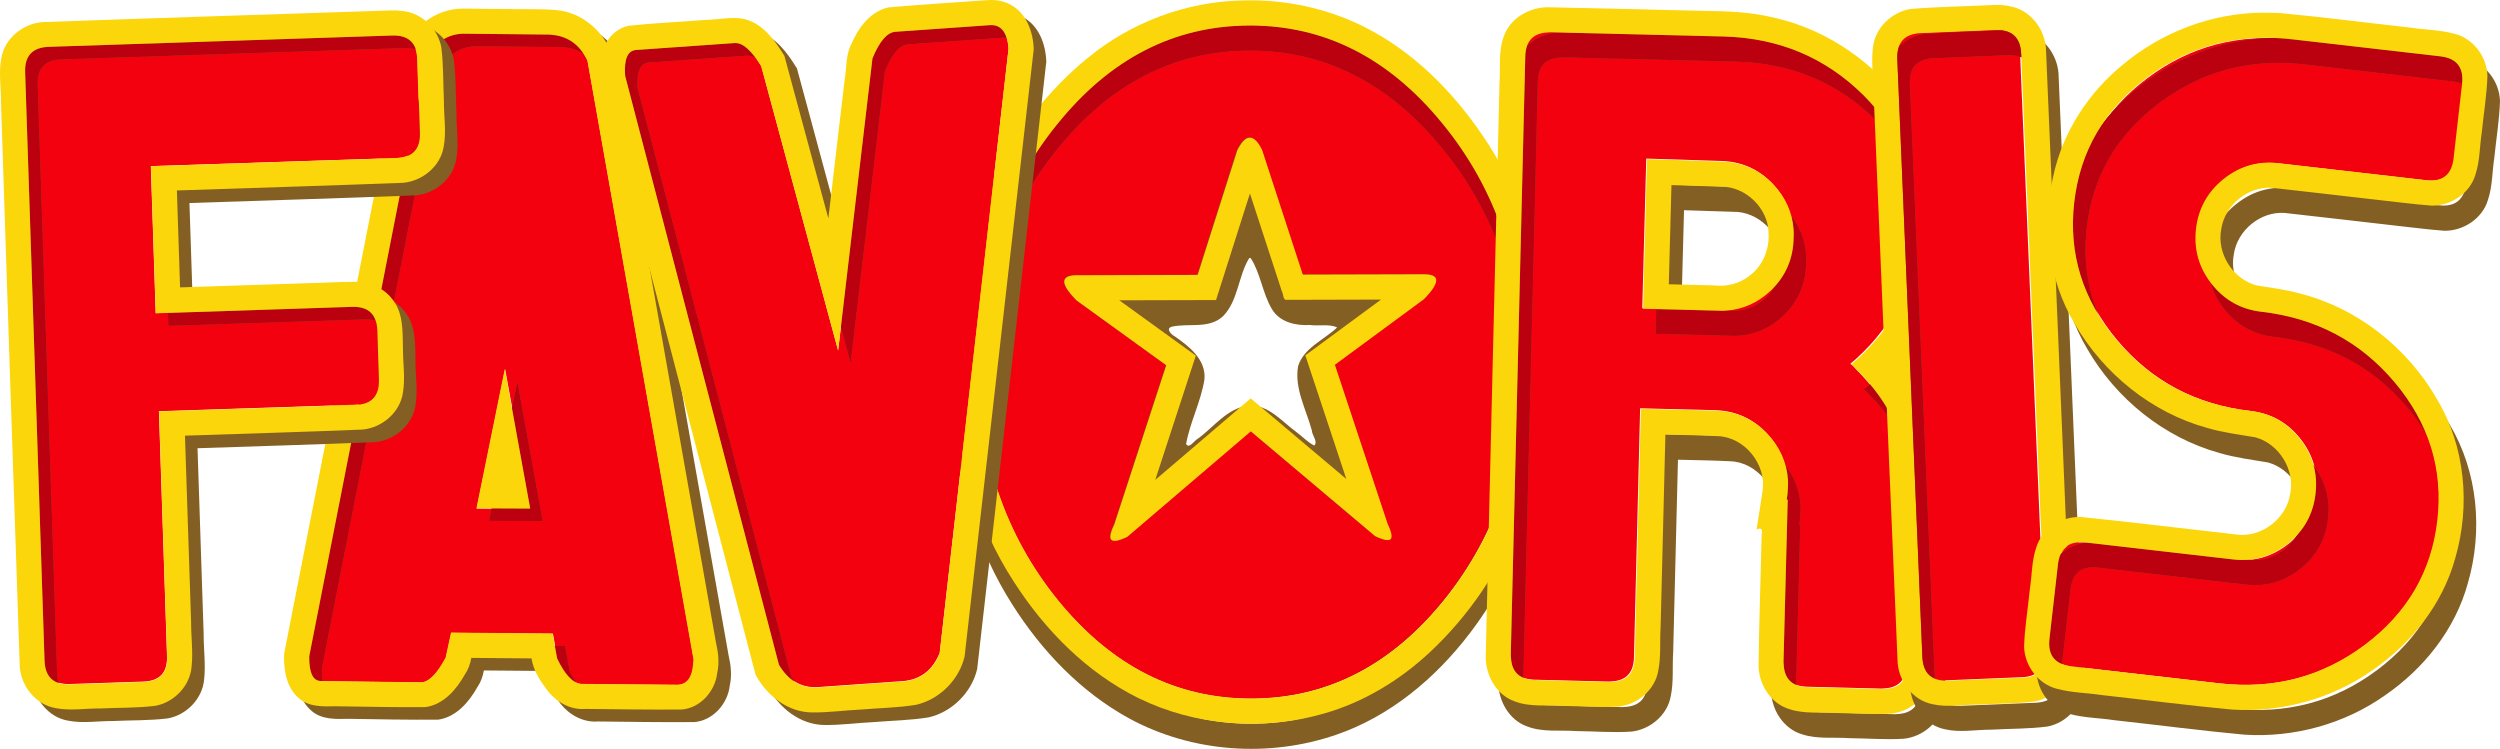 <svg enable-background="new 0 0 566.929 129.21" height="149.042" viewBox="0 0 398.056 119.234" width="497.57" xmlns="http://www.w3.org/2000/svg"><g><g transform="translate(-39.915 -7.233)"><g><path d="m121.885 96.363-.475 4.038q-1.742 4.117-3.563 4.275l-15.834 1.346h-.238q-1.742 0-2.058-3.721l9.5-96.19q1.583-4.117 5.463-4.592l13.696-1.188h.475q3.8 0 5.938 3.483l26.046 93.102v.871q0 3.088-2.217 3.325l-15.2 1.346h-.158q-1.9 0-4.117-3.642l-1.108-3.879zm10.688-20.821-6.175-21.692-2.375 22.484z" fill="#f3010f" stroke-width="2.5" transform="matrix(.993 .097 -.096 .998 0 0)"/><path d="m115.49 10.604c-4.227.036-8.164 3.057-9.506 7.023-.465 1.932-.764 3.904-1.182 5.85-5.886 29.967-11.772 59.934-17.658 89.9-.063 2.526.349 5.389 2.43 7.084 1.614 1.372 3.837 1.269 5.822 1.225 4.765.069 9.538.177 14.301.131 2.856-.42 4.877-2.786 6.221-5.166.547-.796.875-1.721 1.043-2.668 3.195.027 6.391.055 9.586.082.291 1.977 1.446 3.688 2.635 5.242 1.416 1.782 3.636 2.994 5.951 2.801 5.119.059 10.24.138 15.357.096 2.962-.26 5.288-2.916 5.619-5.797.364-1.61.18-3.263-.191-4.852-5.55-31.328-11.101-62.656-16.65-93.984-1.485-3.549-4.837-6.401-8.746-6.727-2.62-.251-5.258-.079-7.885-.176-2.382-.024-4.764-.05-7.146-.064zm.199 3.994 13.709.139.473.045c2.515.245 4.367 1.595 5.559 4.051l16.906 95.439-.084.869c-.198 2.054-1.037 3.088-2.52 3.104l-15.217-.125-.158-.016c-1.257-.122-2.503-1.465-3.736-4.031l-.727-3.98-16.168-.137-.861 3.982c-1.416 2.627-2.732 3.936-3.947 3.924l-15.846-.188-.236-.023c-1.153-.112-1.714-1.416-1.686-3.912l18.676-95.086c1.312-2.637 3.266-3.989 5.863-4.055zm6.602 53.361-4.52 22.211 8.564.037z" fill="#845f23" stroke-width="2.5"/><path d="m113.689 12.598c-2.598.066-4.552 1.417-5.863 4.055l-18.676 95.086c-.029 2.496.533 3.8 1.686 3.912l.236.023.225.002c-.101-.54-.155-1.176-.146-1.938l18.676-95.086c1.312-2.637 3.266-3.989 5.863-4.055l13.709.139.473.045c1.115.108 2.091.447 2.945.99-1.18-1.78-2.824-2.784-4.945-2.99l-.473-.045zm8.602 55.361-.863 4.248 2.908 16-6.16-.027-.404 1.99 8.564.037zm5.967 42.119.363 1.994c.994 2.068 1.996 3.328 3.006 3.809-.336-.516-.672-1.113-1.006-1.809l-.727-3.98z" fill="#bb000f"/><path d="m113.49 8.604c-4.227.036-8.164 3.057-9.506 7.023-.465 1.932-.764 3.904-1.182 5.85-5.886 29.967-11.772 59.934-17.658 89.9-.063 2.526.349 5.389 2.43 7.084 1.614 1.372 3.837 1.269 5.822 1.225 4.765.069 9.538.177 14.301.131 2.856-.42 4.877-2.786 6.221-5.166.547-.796.875-1.721 1.043-2.668 3.195.027 6.391.055 9.586.082.291 1.977 1.446 3.688 2.635 5.242 1.416 1.782 3.636 2.994 5.951 2.801 5.119.059 10.24.138 15.357.096 2.962-.26 5.288-2.916 5.619-5.797.364-1.61.18-3.263-.191-4.852-5.55-31.328-11.101-62.656-16.65-93.984-1.485-3.549-4.837-6.401-8.746-6.727-2.62-.251-5.258-.079-7.885-.176-2.382-.024-4.764-.05-7.146-.064zm.199 3.994 13.709.139.473.045c2.515.245 4.367 1.595 5.559 4.051l16.906 95.439-.084.869c-.198 2.054-1.037 3.088-2.52 3.104l-15.217-.125-.158-.016c-1.257-.122-2.503-1.465-3.736-4.031l-.727-3.98-16.168-.137-.861 3.982c-1.416 2.627-2.732 3.936-3.947 3.924l-15.846-.188-.236-.023c-1.153-.112-1.714-1.416-1.686-3.912l18.676-95.086c1.312-2.637 3.266-3.989 5.863-4.055zm6.602 53.361-4.52 22.211 8.564.037z" fill="#fad60b" stroke-width="2.5"/></g><g><path d="m62.806 74.848v39.063q0 3.906-3.906 3.906h-11.719q-3.906 0-3.906-3.906v-93.75q0-3.906 3.906-3.906h54.688q3.906 0 3.906 3.906v11.719q0 3.906-3.906 3.906h-39.062v23.438h31.25q3.906 0 3.906 3.906v7.812q0 3.906-3.906 3.906z" fill="#f3010f" stroke-width="2.5" transform="matrix(.999 -.033 .033 .999 0 0)"/><path d="m104.217 10.893c-18.502.621-37.006 1.189-55.506 1.857-3.1.225-6.033 2.545-6.572 5.674-.482 2.385-.03 4.821-.061 7.229.991 29.912 1.955 59.825 2.984 89.734.222 3.104 2.538 6.05 5.676 6.588 2.386.481 4.824.034 7.232.059 2.841-.135 5.787-.061 8.658-.416 3.008-.542 5.533-3.151 5.793-6.227.258-2.375-.087-4.762-.078-7.143l-.977-29.646c9.422-.326 18.849-.58 28.268-.973 3.101-.291 5.962-2.698 6.428-5.838.407-2.326.009-4.691.012-7.033-.066-2.724.108-5.796-1.785-8.004-1.49-1.871-3.929-2.784-6.285-2.643-2.221-.008-4.418.164-6.576.195l-20.842.686-.506-15.434c11.993-.408 23.989-.756 35.979-1.217 3.107-.255 6.003-2.624 6.506-5.764.447-2.391.012-4.825.035-7.234-.131-2.804-.064-5.719-.412-8.555-.53-2.945-3.034-5.421-6.027-5.783-.643-.098-1.293-.13-1.943-.113zm.133 3.996c2.603-.086 3.945 1.173 4.031 3.775l.387 11.713c.086 2.603-1.173 3.945-3.775 4.031l-39.041 1.287.771 23.426 31.234-1.029c2.603-.086 3.947 1.173 4.033 3.775l.256 7.807c.086 2.603-1.173 3.947-3.775 4.033l-31.232 1.031 1.287 39.041c.086 2.603-1.173 3.947-3.775 4.033l-11.713.385c-2.603.086-3.945-1.173-4.031-3.775l-3.09-93.699c-.086-2.603 1.173-3.947 3.775-4.033z" fill="#845f23" stroke-width="2.5"/><path d="m102.35 12.889-54.658 1.801c-2.603.086-3.861 1.43-3.775 4.033l3.09 93.699c.064 1.928.821 3.114 2.266 3.566-.151-.455-.246-.971-.266-1.566l-3.09-93.699c-.086-2.603 1.173-3.947 3.775-4.033l54.658-1.801c.675-.022 1.262.05 1.768.209-.51-1.534-1.76-2.275-3.768-2.209zm-6.393 43.203-29.303.965.068 2.064 31.234-1.029c.675-.022 1.262.05 1.768.209-.51-1.534-1.76-2.275-3.768-2.209z" fill="#bb000f"/><path d="m102.217 8.893c-18.502.621-37.006 1.189-55.506 1.857-3.1.225-6.033 2.545-6.572 5.674-.482 2.385-.03 4.821-.061 7.229.991 29.912 1.955 59.825 2.984 89.734.222 3.104 2.538 6.05 5.676 6.588 2.386.481 4.824.034 7.232.059 2.841-.135 5.787-.061 8.658-.416 3.008-.542 5.533-3.151 5.793-6.227.258-2.375-.087-4.762-.078-7.143l-.977-29.646c9.422-.326 18.849-.58 28.268-.973 3.101-.291 5.962-2.698 6.428-5.838.407-2.326.009-4.691.012-7.033-.066-2.724.108-5.796-1.785-8.004-1.49-1.871-3.929-2.784-6.285-2.643-2.221-.008-4.418.164-6.576.195l-20.842.686-.506-15.434c11.993-.408 23.989-.756 35.979-1.217 3.107-.255 6.003-2.624 6.506-5.764.447-2.391.012-4.825.035-7.234-.131-2.804-.064-5.719-.412-8.555-.53-2.945-3.034-5.421-6.027-5.783-.643-.098-1.293-.13-1.943-.113zm.133 3.996c2.603-.086 3.945 1.173 4.031 3.775l.387 11.713c.086 2.603-1.173 3.945-3.775 4.031l-39.041 1.287.771 23.426 31.234-1.029c2.603-.086 3.947 1.173 4.033 3.775l.256 7.807c.086 2.603-1.173 3.947-3.775 4.033l-31.232 1.031 1.287 39.041c.086 2.603-1.173 3.947-3.775 4.033l-11.713.385c-2.603.086-3.945-1.173-4.031-3.775l-3.09-93.699c-.086-2.603 1.173-3.947 3.775-4.033z" fill="#fad60b" stroke-width="2.5"/></g><g><g stroke-width="2.5"><path d="m238.83 11.295c-12.001.033-22.218 5.301-30.652 15.803-8.435 10.449-12.625 23.083-12.568 37.9s4.343 27.453 12.857 37.908c8.514 10.402 18.772 15.586 30.773 15.553 12.001-.033 22.219-5.274 30.654-15.723 8.435-10.502 12.623-23.161 12.566-37.979-.057-14.818-4.341-27.428-12.855-37.83-8.515-10.455-18.774-15.666-30.775-15.633zm.105 37.02c.046-.001.093.009.135.031 1.564 2.447 1.853 5.546 3.34 8.064 1.21 2.11 3.804 2.707 6.068 2.57 1.407.2 3.163-.208 4.338.398-2.051 1.949-5.318 3.238-6.215 6.162-.626 3.53 1.299 6.906 2.197 10.254.011.738 1.008 1.78.379 2.375-1.046-.505-1.879-1.435-2.822-2.121-2.307-1.66-4.498-4.46-7.631-4.227-3.379.34-5.521 3.413-8.096 5.27-.524.239-1.388 1.699-1.857.826.623-3.479 2.359-6.739 2.918-10.256.299-3.139-2.411-5.269-4.713-6.859-.526-.272-1.508-1.219-.508-1.543 2.71-.626 5.926.42 8.186-1.68 2.423-2.487 2.397-6.348 4.148-9.229.041-.025.086-.036.133-.037z" fill="#845f23"/><path d="m239.427 11.924q18.05 0 30.797 15.675 12.746 15.596 12.746 37.763 0 22.167-12.746 37.843-12.746 15.596-30.797 15.596-18.05 0-30.797-15.596-12.746-15.675-12.746-37.843 0-22.167 12.746-37.763 12.746-15.675 30.797-15.675zm19.792 81.148q1.346.633 1.979.633.633 0 .633-.633 0-.633-.633-1.979l-8.313-25.255 14.25-10.371q1.979-1.979 1.979-3.008 0-.95-1.979-.95h-19.317l-6.413-19.792q-.95-1.979-1.979-1.979-.95 0-1.979 1.979l-6.413 19.792h-19.317q-1.979 0-1.979 1.029 0 .95 1.9 2.929l14.329 10.371-8.392 25.255q-.633 1.267-.633 1.979 0 .633.713.633.633 0 1.979-.633l19.792-16.705z" fill="#f3010f" transform="matrix(.997 -.003 .004 1.003 0 0)"/><path d="m238.695 11.299c-.35.005-.701.011-1.051.016-8.854.198-17.586 3.449-24.434 9.062-6.55 5.291-11.742 12.169-15.445 19.707-5.183 10.744-6.846 22.941-5.912 34.766.773 10.075 3.765 20.053 9.221 28.6 4.68 7.407 10.946 13.983 18.686 18.203 9.954 5.398 22.167 6.25 32.852 2.59 8.603-2.93 15.841-8.996 21.303-16.152 4.857-6.352 8.441-13.672 10.4-21.428 2.321-9.031 2.679-18.517 1.479-27.746-1.245-9.249-4.468-18.275-9.74-26.002-4.409-6.526-10.044-12.364-16.9-16.32-6.188-3.551-13.325-5.383-20.457-5.295zm.135 3.996c12.001-.033 22.261 5.178 30.775 15.633 8.514 10.402 12.799 23.012 12.855 37.83.057 14.818-4.132 27.477-12.566 37.979-8.435 10.449-18.653 15.689-30.654 15.723-12.001.033-22.259-5.151-30.773-15.553-8.515-10.455-12.801-23.091-12.857-37.908-.057-14.818 4.133-27.452 12.568-37.9 8.435-10.502 18.651-15.77 30.652-15.803z" fill="#845f23"/></g><path d="m238.695 11.299c-.516.003-1.026.024-1.535.047-.495.017-.987.061-1.48.098-10.646.878-19.817 6.086-27.502 15.654-8.435 10.449-12.625 23.083-12.568 37.9.002.528.022 1.046.035 1.568.39-13.771 4.564-25.597 12.533-35.469 8.435-10.502 18.651-15.77 30.652-15.803 12.001-.033 22.261 5.178 30.775 15.633 8.211 10.031 12.475 22.123 12.82 36.262.023-.805.038-1.613.035-2.432-.057-14.818-4.341-27.428-12.855-37.83-8.13-9.983-17.855-15.171-29.164-15.592-.581-.018-1.161-.044-1.742-.037-.001 0-.003-0-.004 0z" fill="#bb000f"/><path d="m240.188 7.301c-.845-.023-1.69-.021-2.535.008-8.862.196-17.604 3.451-24.453 9.074-6.623 5.357-11.859 12.333-15.564 19.979-4.713 9.899-6.446 21.026-5.941 31.926.476 11.158 3.581 22.323 9.736 31.705 4.908 7.616 11.541 14.324 19.717 18.377 9.095 4.466 19.865 5.28 29.578 2.473 6.31-1.799 12.058-5.281 16.838-9.746 6.245-5.81 11.111-13.068 14.312-20.963 4.386-10.982 5.417-23.117 3.971-34.797-1.22-9.431-4.464-18.655-9.863-26.516-4.79-7.076-11.047-13.356-18.723-17.248-5.29-2.669-11.158-4.107-17.072-4.271zm-1.357 3.994c12.001-.033 22.261 5.178 30.775 15.633 8.514 10.402 12.799 23.012 12.855 37.83.057 14.818-4.132 27.477-12.566 37.979-8.435 10.449-18.653 15.689-30.654 15.723-12.001.033-22.259-5.151-30.773-15.553-8.515-10.455-12.801-23.091-12.857-37.908-.057-14.818 4.133-27.452 12.568-37.9 8.435-10.502 18.651-15.77 30.652-15.803zm.068 17.861c-.632.002-1.286.665-1.965 1.99l-6.32 19.863-19.266.053c-1.316.004-1.973.349-1.971 1.037.002.635.638 1.612 1.906 2.932l14.332 10.359-8.273 25.346c-.418.848-.627 1.51-.625 1.986.002.423.241.634.715.633.421-.001 1.077-.215 1.971-.641l19.676-16.803 19.803 16.693c.896.421 1.555.632 1.977.631.421-.001.631-.213.629-.637-.002-.423-.214-1.086-.639-1.984l-8.389-25.299 14.174-10.438c1.311-1.327 1.964-2.334 1.961-3.021-.002-.635-.661-.951-1.977-.947l-19.266.053-6.471-19.828c-.637-1.321-1.298-1.98-1.982-1.979zm.035 8.885c1.691 5.184 3.383 10.367 5.074 15.551.295.445.131 1.524.852 1.381 4.983-.014 9.966-.027 14.949-.041-4.019 2.959-8.036 5.922-12.057 8.879 2.175 6.561 4.35 13.122 6.525 19.684-5.072-4.277-10.145-8.553-15.217-12.83-5.068 4.326-10.134 8.654-15.201 12.98 2.153-6.596 4.305-13.192 6.459-19.787-4.06-2.938-8.124-5.872-12.184-8.811 5.134-.014 10.268-.027 15.402-.041 1.797-5.655 3.592-11.312 5.396-16.965z" fill="#fad60b"/></g><g><path d="m181.64 123.924q-1.979 3.958-6.096 4.038h-13.775q-3.879-.079-5.858-4.038l-17.813-95.002q0-3.879 1.979-3.958h15.834q1.9 0 3.958 3.958l9.025 45.918 8.788-45.918q1.979-3.958 3.958-3.958h15.2q2.613.079 2.613 3.958z" fill="#f3010f" stroke-width="2.5" transform="matrix(.995 -.07 .071 1 0 0)"/><path d="m199.326 9.244c-5.299.396-10.612.69-15.916 1.164-2.905.626-4.82 3.227-5.93 5.814-.916 1.727-.735 3.739-1.066 5.611l-2.607 22.172c-2.333-8.626-4.663-17.252-6.998-25.877-1.508-2.449-3.367-5.072-6.303-5.846-2.004-.443-4.065.074-6.09.113-4.122.322-8.278.5-12.406.941-2.732.565-4.472 3.349-4.553 6.02-.317 2.63.781 5.113 1.344 7.629 7.803 29.881 15.605 59.762 23.408 89.643 1.741 3.333 5.144 6.028 9.021 6.041 2.603.029 5.191-.341 7.789-.461 2.917-.242 5.861-.284 8.752-.752 3.734-.857 6.868-3.98 7.732-7.709 3.667-32.22 7.333-64.445 11.004-96.666-.078-2.758-1.167-5.8-3.754-7.133-1.046-.555-2.251-.77-3.428-.705zm.283 3.988c1.737-.069 2.697 1.191 2.881 3.777l-10.957 96.26c-1.125 2.731-3.051 4.219-5.777 4.463l-13.705.961c-2.577.128-4.615-1.082-6.115-3.629l-24.486-93.773c-.184-2.587.379-3.953 1.688-4.098l15.752-1.104c1.26-.088 2.668 1.138 4.221 3.682l12.248 45.295 5.473-46.537c1.125-2.731 2.344-4.144 3.656-4.236z" fill="#845f23" stroke-width="2.5"/><path d="m197.609 11.232-15.123 1.061c-1.313.092-2.531 1.505-3.656 4.236l-5.031 42.775 1.559 5.762 5.473-46.537c1.125-2.731 2.344-4.144 3.656-4.236l15.123-1.061c.204-.008.396.007.578.035-.435-1.405-1.292-2.086-2.578-2.035zm-40.721 2.857-15.752 1.104c-1.309.145-1.872 1.511-1.688 4.098l24.486 93.773c.696 1.182 1.514 2.062 2.441 2.668-.15-.215-.301-.429-.441-.668l-24.486-93.773c-.184-2.587.379-3.953 1.688-4.098l15.752-1.104c.431-.03.88.106 1.346.383-1.211-1.65-2.327-2.454-3.346-2.383z" fill="#bb000f"/><path d="m197.326 7.244c-5.299.396-10.612.69-15.916 1.164-2.905.626-4.82 3.227-5.93 5.814-.916 1.727-.735 3.739-1.066 5.611l-2.607 22.172c-2.333-8.626-4.663-17.252-6.998-25.877-1.508-2.449-3.367-5.072-6.303-5.846-2.004-.443-4.065.074-6.09.113-4.122.322-8.278.5-12.406.941-2.732.565-4.472 3.349-4.553 6.02-.317 2.63.781 5.113 1.344 7.629 7.803 29.881 15.605 59.762 23.408 89.643 1.741 3.333 5.144 6.028 9.021 6.041 2.603.029 5.191-.341 7.789-.461 2.917-.242 5.861-.284 8.752-.752 3.734-.857 6.868-3.98 7.732-7.709 3.667-32.22 7.333-64.445 11.004-96.666-.078-2.758-1.167-5.8-3.754-7.133-1.046-.555-2.251-.77-3.428-.705zm.283 3.988c1.737-.069 2.697 1.191 2.881 3.777l-10.957 96.26c-1.125 2.731-3.051 4.219-5.777 4.463l-13.705.961c-2.577.128-4.615-1.082-6.115-3.629l-24.486-93.773c-.184-2.587.379-3.953 1.688-4.098l15.752-1.104c1.26-.088 2.668 1.138 4.221 3.682l12.248 45.295 5.473-46.537c1.125-2.731 2.344-4.144 3.656-4.236z" fill="#fad60b" stroke-width="2.5"/></g></g><g transform="translate(-37.915 -7.233)"><path d="m310.114 52.034-11.796-1.108-2.138 23.671 11.875 1.029q.633.079 1.267.079 4.117 0 7.442-2.771 3.721-3.167 4.117-8.075.079-.633.079-1.267 0-4.117-2.771-7.442-3.167-3.721-8.075-4.117zm7.204 54.23h-.158q.238-.95.317-1.979.079-.554.079-1.108 0-4.196-2.85-7.6-3.167-3.721-8.075-4.117l-11.796-1.029-3.483 39.426q-.317 3.563-3.721 3.563h-.554l-11.796-1.029q-3.642-.317-3.642-3.721v-.554l8.313-94.685q.317-3.563 3.721-3.563h.554l27.63 2.375q13.063 1.188 21.534 10.609 7.521 8.471 7.521 19.159 0 1.267-.079 2.613-1.108 12.192-11.084 20.109-.396.317-.95.713.475.396.792.871 7.521 8.392 7.521 19.08 0 1.267-.079 2.613l-2.296 25.651q-.317 3.563-3.721 3.563h-.554l-11.796-1.029q-3.642-.317-3.642-3.721v-.554z" fill="#f3010f" stroke-width="2.5" transform="matrix(.995 -.062 .063 1.001 0 0)"/><path d="m286.266 12.383c-2.891.066-5.856 1.728-6.865 4.539-.968 2.443-.546 5.122-.734 7.68-.732 30.41-1.49 60.82-2.193 91.23.009 2.963 1.694 6.039 4.582 7.061 2.487.97 5.206.553 7.807.742 2.904.028 5.899.286 8.846.082 2.983-.343 5.699-2.639 6.232-5.645.475-2.295.225-4.656.381-6.98.254-10.22.508-20.44.762-30.66 2.802.075 5.567.1 8.314.244 4.293.125 7.824 4.52 7.154 8.74-.285 2.054-.65 4.097-.953 6.148.832-.419.957.03.814.805-.164 7.02-.417 14.04-.492 21.061.132 2.949 2.031 5.875 4.939 6.727 2.428.796 5.023.427 7.529.609 2.827.028 5.761.272 8.643.092 3.019-.305 5.789-2.612 6.332-5.648.476-2.296.232-4.657.389-6.982.165-7.494.462-14.989.514-22.484-.159-6.798-2.486-13.545-6.713-18.889-.384-.499-.789-.982-1.201-1.457 5.054-5.253 8.324-12.237 8.861-19.527.639-7.453-1.258-15.145-5.572-21.287-4.977-7.176-12.598-12.568-21.146-14.508-3.712-.931-7.551-1.077-11.359-1.109-8.29-.194-16.579-.426-24.869-.582zm.539 3.99 27.654.674c8.719.256 16.086 3.352 22.104 9.289 5.347 5.342 8.244 11.577 8.693 18.707.053.845.082 1.718.086 2.619-.223 8.179-3.478 15.115-9.766 20.807-.249.228-.551.485-.902.771.332.245.614.518.844.822 5.344 5.29 8.241 11.501 8.689 18.631.053.845.08 1.718.084 2.619l-.668 25.811c-.06 2.39-1.221 3.653-3.48 3.793l-.551.035-11.807-.303c-2.43-.062-3.716-1.229-3.859-3.5l-.035-.555.67-25.811-.158.01c.118-.644.18-1.31.189-2 .029-.373.033-.744.01-1.113-.176-2.799-1.282-5.276-3.316-7.43-2.258-2.352-5.023-3.561-8.297-3.623l-11.807-.303-.984 39.668c-.06 2.39-1.219 3.655-3.479 3.795l-.553.035-11.807-.303c-2.43-.062-3.716-1.229-3.859-3.5l-.035-.555 2.309-95.264c.06-2.39 1.221-3.655 3.48-3.795zm15.355 20.205-.637 23.818 11.885.299c.424.027.847.026 1.268 0 2.732-.169 5.142-1.245 7.232-3.23 2.336-2.266 3.533-5.043 3.59-8.334.026-.426.025-.851-.002-1.273-.173-2.746-1.248-5.171-3.227-7.275-2.258-2.352-5.025-3.561-8.299-3.623zm3.891 4.125c2.591.084 5.181.168 7.771.252 4.013-.104 7.678 3.443 7.691 7.461.138 2.59-.973 5.246-3.104 6.779-1.549 1.211-3.558 1.71-5.5 1.486-2.427-.061-4.854-.123-7.281-.184.141-5.265.281-10.53.422-15.795z" fill="#845f23" stroke-width="2.5"/><path d="m288.043 12.402c-1.797.092-3.592.792-4.92 1.998-.207.507-.332 1.1-.35 1.801l-2.309 95.264.035.555c.1 1.58.766 2.612 1.973 3.123l2.301-94.941c.06-2.39 1.221-3.655 3.48-3.795l.551-.033 27.654.674c8.719.256 16.086 3.352 22.104 9.289 1.908 1.906 3.489 3.931 4.773 6.064-1.456-3.648-3.71-7.004-6.773-10.064-6.017-5.937-13.385-9.033-22.104-9.289zm37.076 29.189c.196.73.328 1.483.377 2.266.027.423.028.848.002 1.273-.052 3.016-1.074 5.595-3.041 7.75-.512.899-1.193 1.7-2.047 2.314-1.549 1.211-3.558 1.71-5.5 1.486-.028-.001-.056-.001-.084-.002-.051.004-.099.012-.15.016-.42.026-.844.027-1.268 0l-9.779-.246-.105 3.947 11.885.299c.424.027.847.026 1.268 0 2.732-.169 5.142-1.245 7.232-3.23 2.336-2.266 3.533-5.043 3.59-8.334.026-.426.025-.851-.002-1.273-.146-2.319-.944-4.405-2.377-6.266zm12.537 26.801c-.028.025-.052.051-.08.076-.249.228-.551.485-.902.771.332.245.614.518.844.822 1.914 1.895 3.501 3.914 4.787 6.045-1.092-2.743-2.642-5.315-4.648-7.715zm-13.445 12.959c.204.75.34 1.525.391 2.328.023.37.019.74-.01 1.113-.009.69-.072 1.356-.189 2l.158-.01-.67 25.811.035.555c.1 1.581.765 2.615 1.973 3.125l.662-25.49-.158.01c.118-.644.18-1.31.189-2 .029-.373.033-.744.01-1.113-.147-2.335-.951-4.442-2.391-6.328z" fill="#bb000f" transform="translate(-2)"/><path d="m284.266 8.383c-2.891.066-5.856 1.728-6.865 4.539-.968 2.443-.546 5.122-.734 7.68-.732 30.41-1.49 60.82-2.193 91.23.009 2.963 1.694 6.039 4.582 7.061 2.487.97 5.206.553 7.807.742 2.904.028 5.899.286 8.846.082 2.983-.343 5.699-2.639 6.232-5.645.475-2.295.225-4.656.381-6.98.254-10.22.508-20.44.762-30.66 2.802.075 5.567.1 8.314.244 4.293.125 7.824 4.52 7.154 8.74-.285 2.054-.65 4.097-.953 6.148.832-.419.957.03.814.805-.164 7.02-.417 14.04-.492 21.061.132 2.949 2.031 5.875 4.939 6.727 2.428.796 5.023.427 7.529.609 2.827.028 5.761.272 8.643.092 3.019-.305 5.789-2.612 6.332-5.648.476-2.296.232-4.657.389-6.982.165-7.494.462-14.989.514-22.484-.159-6.798-2.486-13.545-6.713-18.889-.384-.499-.789-.982-1.201-1.457 5.054-5.253 8.324-12.237 8.861-19.527.639-7.453-1.258-15.145-5.572-21.287-4.977-7.176-12.598-12.568-21.146-14.508-3.712-.931-7.551-1.077-11.359-1.109-8.29-.194-16.579-.426-24.869-.582zm.539 3.99 27.654.674c8.719.256 16.086 3.352 22.104 9.289 5.347 5.342 8.244 11.577 8.693 18.707.053.845.082 1.718.086 2.619-.223 8.179-3.478 15.115-9.766 20.807-.249.228-.551.485-.902.771.332.245.614.518.844.822 5.344 5.29 8.241 11.501 8.689 18.631.053.845.08 1.718.084 2.619l-.668 25.811c-.06 2.39-1.221 3.653-3.48 3.793l-.551.035-11.807-.303c-2.43-.062-3.716-1.229-3.859-3.5l-.035-.555.67-25.811-.158.01c.118-.644.18-1.31.189-2 .029-.373.033-.744.01-1.113-.176-2.799-1.282-5.276-3.316-7.43-2.258-2.352-5.023-3.561-8.297-3.623l-11.807-.303-.984 39.668c-.06 2.39-1.219 3.655-3.479 3.795l-.553.035-11.807-.303c-2.43-.062-3.716-1.229-3.859-3.5l-.035-.555 2.309-95.264c.06-2.39 1.221-3.655 3.48-3.795zm15.355 20.205-.637 23.818 11.885.299c.424.027.847.026 1.268 0 2.732-.169 5.142-1.245 7.232-3.23 2.336-2.266 3.533-5.043 3.59-8.334.026-.426.025-.851-.002-1.273-.173-2.746-1.248-5.171-3.227-7.275-2.258-2.352-5.025-3.561-8.299-3.623zm3.891 4.125c2.591.084 5.181.168 7.771.252 4.013-.104 7.678 3.443 7.691 7.461.138 2.59-.973 5.246-3.104 6.779-1.549 1.211-3.558 1.71-5.5 1.486-2.427-.061-4.854-.123-7.281-.184.141-5.265.281-10.53.422-15.795z" fill="#fad60b" stroke-width="2.5"/></g><g transform="translate(-39.915 -7.233)"><g stroke-width="2.5"><path d="m361.72 125.513q0 3.958-3.879 3.958h-11.954q-3.958 0-3.958-3.958v-95.002q0-3.958 3.958-3.958h11.875q3.958 0 3.958 3.958z" fill="#f3010f" transform="matrix(.996 -.041 .042 1.002 0 0)"/><path d="m359.521 12.025c-4.438.221-8.889.274-13.318.627-3.063.457-5.742 3.008-6.068 6.135-.316 2.363.092 4.741.094 7.111 1.274 30.304 2.521 60.61 3.836 90.912.256 3.038 2.463 5.931 5.525 6.541 2.431.561 4.927.052 7.387.062 2.979-.17 5.98-.113 8.939-.5 3.015-.573 5.506-3.243 5.721-6.33.231-2.412-.133-4.829-.148-7.244-1.268-30.137-2.513-60.275-3.812-90.41-.216-3.034-2.372-5.947-5.41-6.623-.893-.243-1.823-.298-2.744-.281zm.1 3.998c2.63-.108 4 1.161 4.111 3.805l3.99 95.174c.111 2.644-1.122 4.018-3.699 4.123l-11.912.488c-2.63.108-4-1.161-4.111-3.805l-3.99-95.174c-.111-2.644 1.148-4.019 3.777-4.127z" fill="#845f23"/><path d="m357.521 8.025c-4.438.221-8.889.274-13.318.627-3.063.457-5.742 3.008-6.068 6.135-.316 2.363.092 4.741.094 7.111 1.274 30.304 2.521 60.61 3.836 90.912.256 3.038 2.463 5.931 5.525 6.541 2.431.561 4.927.052 7.387.062 2.979-.17 5.98-.113 8.939-.5 3.015-.573 5.506-3.243 5.721-6.33.231-2.412-.133-4.829-.148-7.244-1.268-30.137-2.513-60.275-3.812-90.41-.216-3.034-2.372-5.947-5.41-6.623-.893-.243-1.823-.298-2.744-.281zm.1 3.998c2.63-.108 4 1.161 4.111 3.805l3.99 95.174c.111 2.644-1.122 4.018-3.699 4.123l-11.912.488c-2.63.108-4-1.161-4.111-3.805l-3.99-95.174c-.111-2.644 1.148-4.019 3.777-4.127z" fill="#fad60b"/></g><path d="m358.615 12.061c-4.138.186-8.284.263-12.412.592-1.46.218-2.822.922-3.895 1.926-.223.571-.333 1.248-.299 2.057l3.99 95.174c.075 1.793.743 2.937 1.977 3.465l-3.967-94.639c-.111-2.644 1.148-4.019 3.777-4.127l11.834-.484c.846-.035 1.547.09 2.133.34l-.021-.535c-.096-2.286-1.138-3.539-3.117-3.768z" fill="#bb000f"/></g><g transform="translate(-131.915 -7.233)"><path d="m496.588 39.88q4.908 0 8.392-3.483 3.483-3.483 3.483-8.392 0-4.908-3.483-8.392-3.483-3.483-8.392-3.483-13.142 0-22.405-8.709-9.263-8.709-9.263-20.98 0-12.271 9.263-20.98 9.263-8.709 22.405-8.709h23.751q3.958 0 3.958 3.958v11.875q0 3.958-3.958 3.958h-23.751q-4.908 0-8.392 3.483-3.483 3.483-3.483 8.392 0 4.908 3.483 8.392 3.483 3.483 8.392 3.483 13.142 0 22.405 8.709 9.263 8.709 9.263 20.98 0 12.271-9.263 20.98-9.263 8.709-22.405 8.709h-23.751q-3.958 0-3.958-3.958v-11.875q0-3.958 3.958-3.958z" fill="#f3010f" stroke-width="2.5" transform="matrix(.991 .114 -.114 .996 0 0)"/><path d="m494.129 13.254c-8.072.058-16.028 3.102-22.205 8.273-5.504 4.485-9.589 10.771-11.084 17.742-1.823 7.894-.781 16.526 3.412 23.518 4.584 7.94 12.236 14.143 21.111 16.588 2.508.739 5.11 1.053 7.676 1.496 3.765 1.032 6.328 5.189 5.525 9.02-.611 3.954-4.649 7.055-8.641 6.439-8.21-.915-16.409-1.946-24.627-2.777-3.105-.144-6.252 1.844-7.172 4.867-.734 2.184-.668 4.463-1.02 6.699-.295 3.031-.822 6.049-.906 9.094.082 3.075 2.291 5.998 5.318 6.717 2.286.608 4.674.615 7.004.969 6.913.763 13.813 1.668 20.738 2.311 7.883.504 15.925-1.686 22.385-6.252 6.215-4.253 11.196-10.527 13.205-17.85 2.433-8.359 1.604-17.761-2.891-25.291-4.685-8.181-12.641-14.527-21.824-16.842-2.263-.634-4.598-.924-6.91-1.295-3.775-.987-6.394-5.112-5.635-8.951.543-3.807 4.247-6.876 8.104-6.59 5.81.63 11.617 1.341 17.428 1.992 2.668.279 5.331.654 8.006.844 3.029.031 6.041-1.943 6.922-4.895.74-2.209.669-4.514 1.025-6.775.295-3.004.813-5.995.896-9.014-.091-3.068-2.295-5.977-5.314-6.699-2.289-.606-4.678-.614-7.01-.967-6.886-.761-13.76-1.659-20.656-2.307-.953-.056-1.907-.074-2.861-.064zm.014 4c1.561-.027 3.156.055 4.783.242l23.531 2.705c2.615.301 3.772 1.766 3.473 4.395l-1.348 11.83c-.3 2.629-1.756 3.793-4.371 3.492l-23.531-2.705c-3.242-.373-6.146.465-8.711 2.514-2.564 2.049-4.033 4.703-4.404 7.963-.371 3.26.463 6.18 2.5 8.758 2.037 2.578 4.676 4.053 7.918 4.426 8.681.998 15.752 4.741 21.211 11.229 5.459 6.487 7.725 13.807 6.797 21.957-.929 8.15-4.783 14.765-11.561 19.846s-14.505 7.121-23.186 6.123l-23.533-2.707c-2.615-.301-3.772-1.766-3.473-4.395l1.35-11.83c.3-2.629 1.756-3.793 4.371-3.492l23.531 2.705c3.242.373 6.146-.465 8.711-2.514 2.564-2.049 4.031-4.703 4.402-7.963.371-3.26-.461-6.18-2.498-8.758s-4.678-4.053-7.92-4.426c-8.681-.998-15.75-4.741-21.209-11.229-5.459-6.487-7.725-13.807-6.797-21.957.929-8.15 4.781-14.763 11.559-19.844 5.507-4.128 11.641-6.25 18.404-6.365z" fill="#845f23" stroke-width="2.5"/><path d="m493.746 13.266c-7.94.15-15.742 3.172-21.822 8.262-1.909 1.556-3.632 3.339-5.15 5.281-2.517 3.701-4.054 7.916-4.594 12.654-.732 6.425.531 12.333 3.77 17.725-1.728-4.279-2.325-8.852-1.77-13.725.929-8.15 4.781-14.763 11.559-19.844 5.507-4.128 11.641-6.25 18.404-6.365 1.561-.027 3.156.055 4.783.242l23.531 2.705c.564.065 1.046.194 1.475.367.288-2.611-.87-4.068-3.475-4.367l-23.531-2.705c-1.074-.124-2.134-.2-3.18-.23zm-9.865 38.928c.411 1.508 1.135 2.927 2.184 4.254 2.037 2.578 4.676 4.053 7.918 4.426 8.681.998 15.752 4.741 21.211 11.229 1.155 1.372 2.158 2.784 3.027 4.23-1.162-2.877-2.833-5.622-5.027-8.23-5.459-6.487-12.53-10.23-21.211-11.229-3.242-.373-5.881-1.848-7.918-4.426-.066-.083-.12-.17-.184-.254zm16.406 29.135c.387 1.421.497 2.922.316 4.504-.295 2.588-1.291 4.788-2.969 6.613-1.525 2.596-4.568 4.314-7.607 3.895-.822.075-1.666.069-2.537-.031l-23.443-2.695c-1.503.201-2.943.87-4.055 1.891-.196.454-.334.979-.404 1.592l-1.35 11.83c-.235 2.062.44 3.398 1.998 4.027.001-.01.001-.018.002-.027l1.35-11.83c.3-2.629 1.756-3.793 4.371-3.492l23.531 2.705c3.242.373 6.146-.465 8.711-2.514 2.564-2.049 4.031-4.703 4.402-7.963.359-3.155-.42-5.988-2.316-8.504z" fill="#bb000f"/><path d="m492.129 9.254c-8.072.058-16.028 3.102-22.205 8.273-5.504 4.485-9.589 10.771-11.084 17.742-1.823 7.894-.781 16.526 3.412 23.518 4.584 7.94 12.236 14.143 21.111 16.588 2.508.739 5.11 1.053 7.676 1.496 3.765 1.032 6.328 5.189 5.525 9.02-.611 3.954-4.649 7.055-8.641 6.439-8.21-.915-16.409-1.946-24.627-2.777-3.105-.144-6.252 1.844-7.172 4.867-.734 2.184-.668 4.463-1.02 6.699-.295 3.031-.822 6.049-.906 9.094.082 3.075 2.291 5.998 5.318 6.717 2.286.608 4.674.615 7.004.969 6.913.763 13.813 1.668 20.738 2.311 7.883.504 15.925-1.686 22.385-6.252 6.215-4.253 11.196-10.527 13.205-17.85 2.433-8.359 1.604-17.761-2.891-25.291-4.685-8.181-12.641-14.527-21.824-16.842-2.263-.634-4.598-.924-6.91-1.295-3.775-.987-6.394-5.112-5.635-8.951.543-3.807 4.247-6.876 8.104-6.59 5.81.63 11.617 1.341 17.428 1.992 2.668.279 5.331.654 8.006.844 3.029.031 6.041-1.943 6.922-4.895.74-2.209.669-4.514 1.025-6.775.295-3.004.813-5.995.896-9.014-.091-3.068-2.295-5.977-5.314-6.699-2.289-.606-4.678-.614-7.01-.967-6.886-.761-13.76-1.659-20.656-2.307-.953-.056-1.907-.074-2.861-.064zm.014 4c1.561-.027 3.156.055 4.783.242l23.531 2.705c2.615.301 3.772 1.766 3.473 4.395l-1.348 11.83c-.3 2.629-1.756 3.793-4.371 3.492l-23.531-2.705c-3.242-.373-6.146.465-8.711 2.514-2.564 2.049-4.033 4.703-4.404 7.963-.371 3.26.463 6.18 2.5 8.758 2.037 2.578 4.676 4.053 7.918 4.426 8.681.998 15.752 4.741 21.211 11.229 5.459 6.487 7.725 13.807 6.797 21.957-.929 8.15-4.783 14.765-11.561 19.846s-14.505 7.121-23.186 6.123l-23.533-2.707c-2.615-.301-3.772-1.766-3.473-4.395l1.35-11.83c.3-2.629 1.756-3.793 4.371-3.492l23.531 2.705c3.242.373 6.146-.465 8.711-2.514 2.564-2.049 4.031-4.703 4.402-7.963.371-3.26-.461-6.18-2.498-8.758s-4.678-4.053-7.92-4.426c-8.681-.998-15.75-4.741-21.209-11.229-5.459-6.487-7.725-13.807-6.797-21.957.929-8.15 4.781-14.763 11.559-19.844 5.507-4.128 11.641-6.25 18.404-6.365z" fill="#fad60b" stroke-width="2.5"/></g></g></svg>